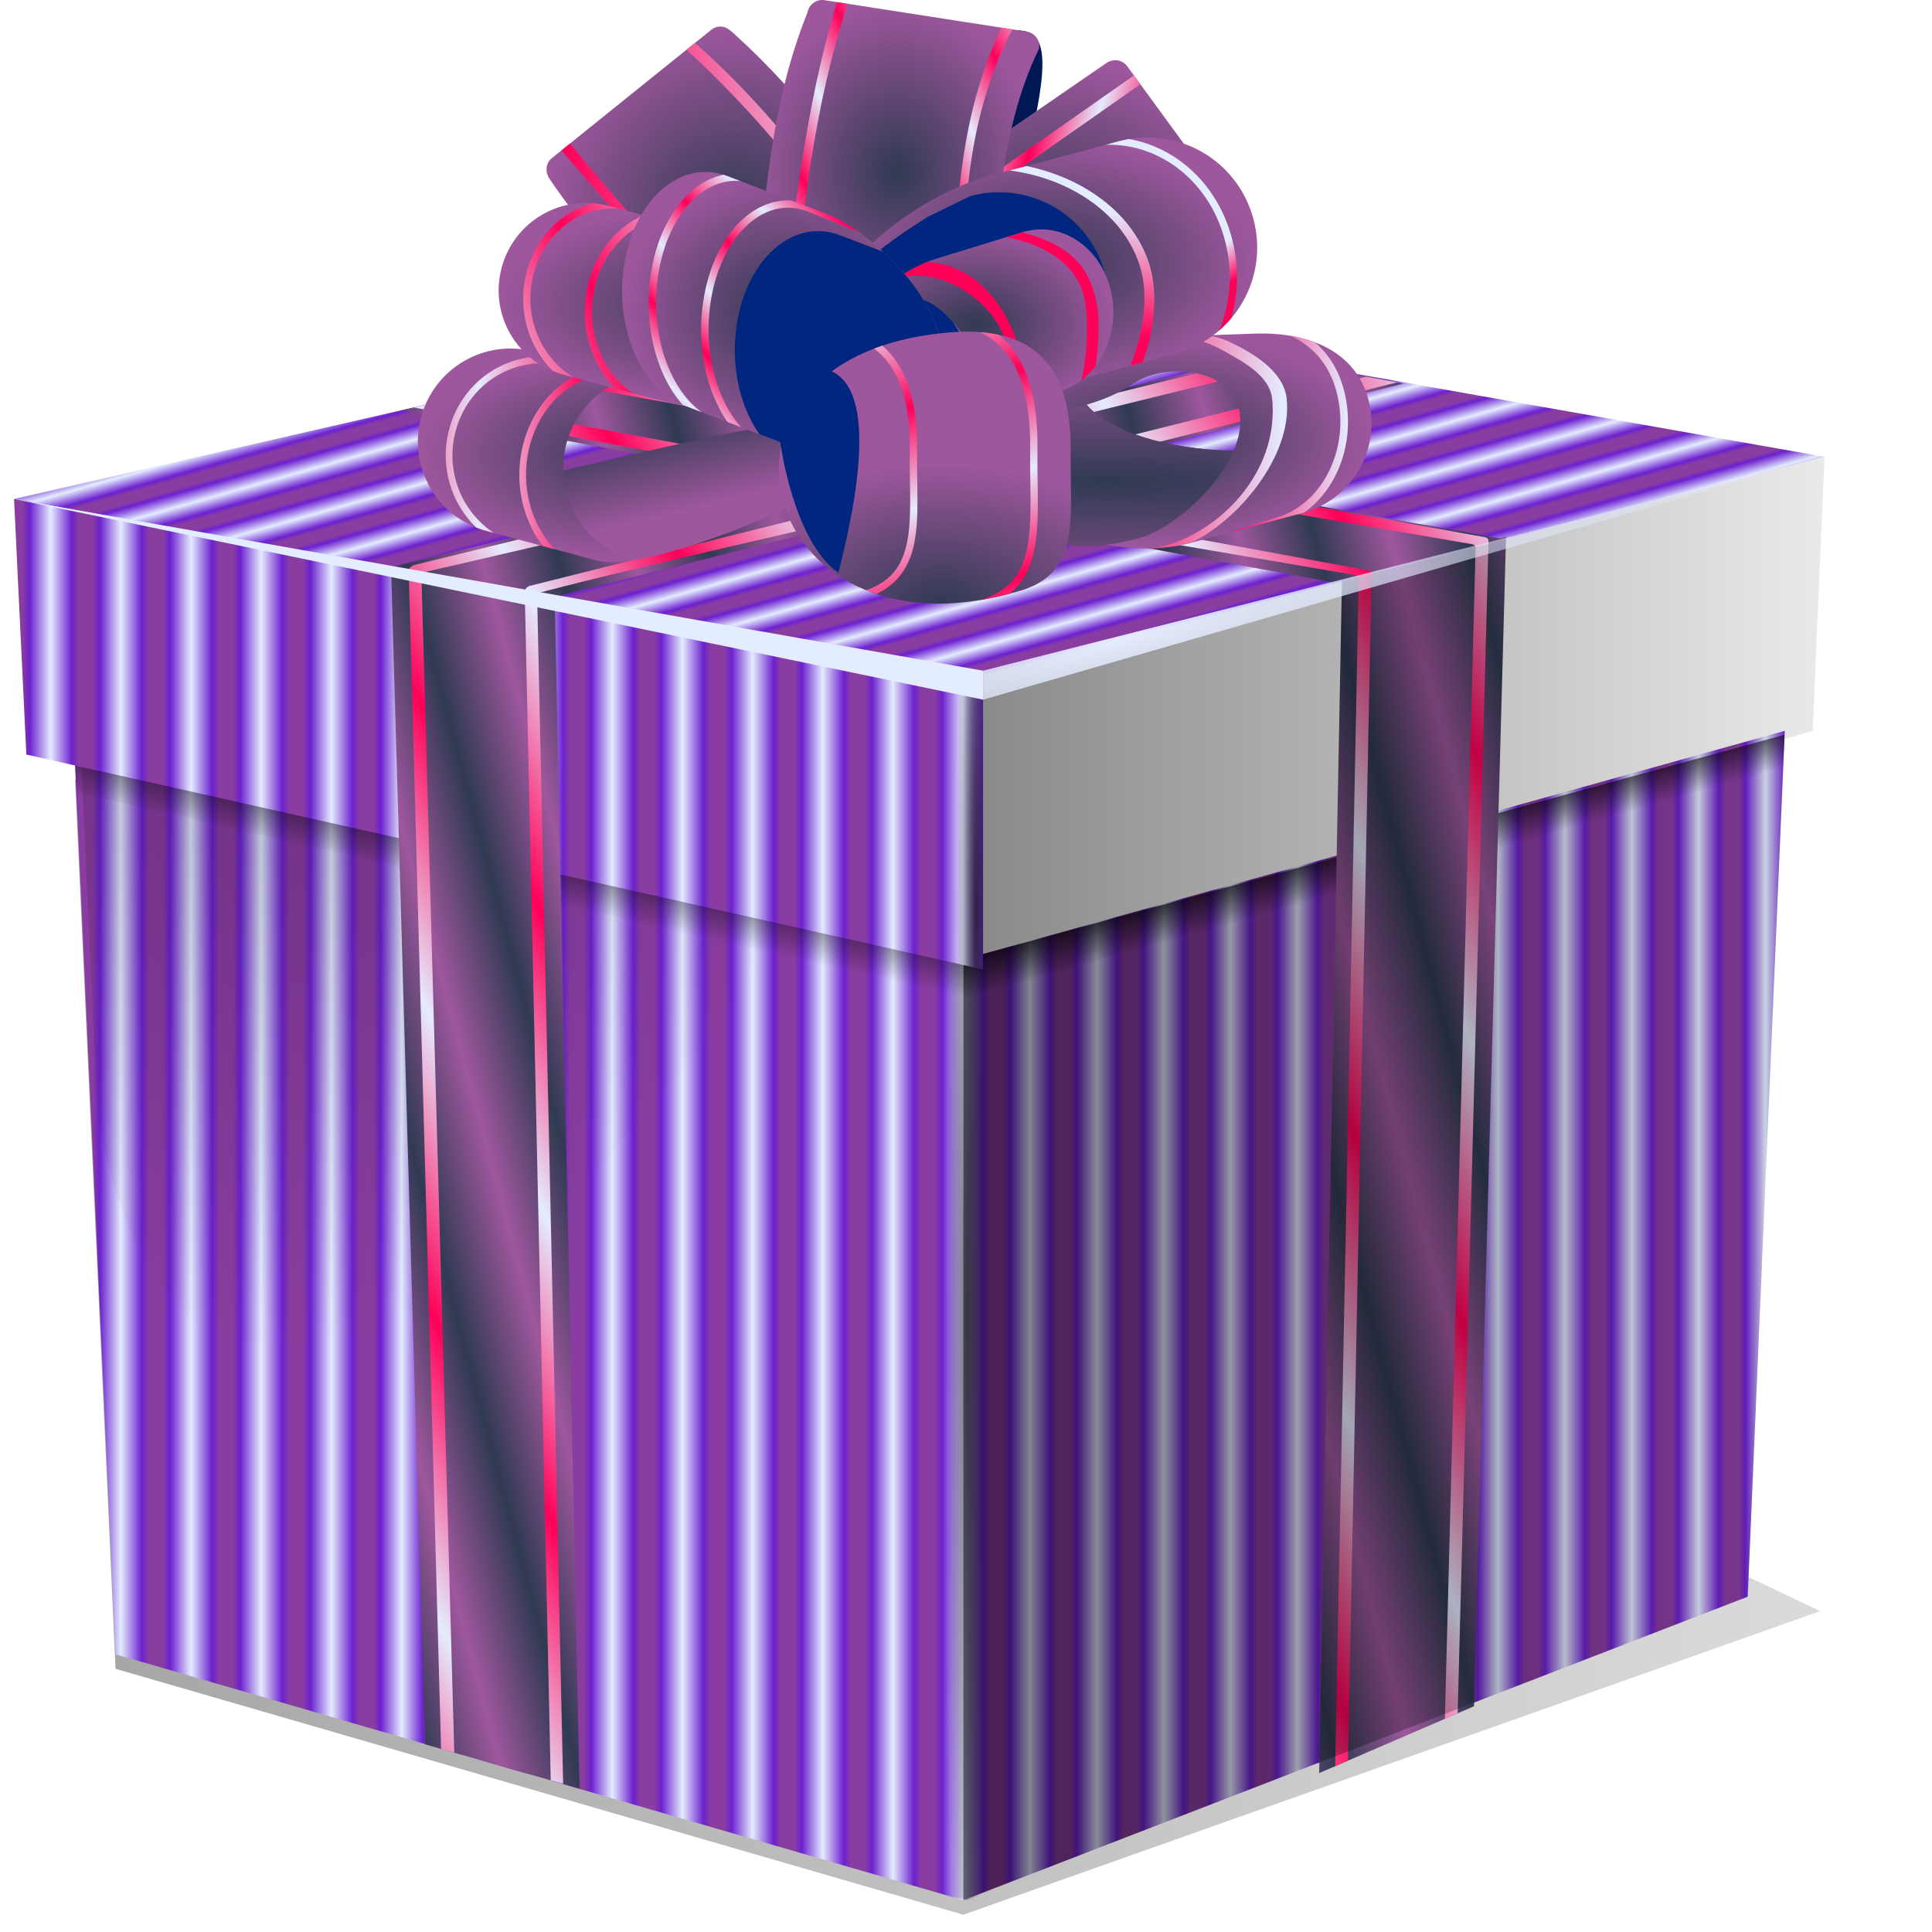 <svg xmlns="http://www.w3.org/2000/svg" xmlns:xlink="http://www.w3.org/1999/xlink" preserveAspectRatio="xMinYMin" viewBox="0 0 1014.9 1067.1" width="16" height="16"><defs><linearGradient id="u" x1="8.969" x2="106.22" y1="-493.28" y2="-493.28" gradientUnits="userSpaceOnUse" xlink:href="#a"></linearGradient><linearGradient id="d"><stop offset="0" stop-color="#303a52" class="stopColor63001a svgShape"></stop><stop offset="1" stop-color="#9e579d" class="stopColorcb0036 svgShape"></stop></linearGradient><linearGradient id="b"><stop offset="0" stop-color="#893da0" class="stopColorabdceb svgShape"></stop><stop offset=".2" stop-color="#893da0" class="stopColorabdceb svgShape"></stop><stop offset=".4" stop-color="#6c21d0" class="stopColorf6ff6f svgShape"></stop><stop offset="1" stop-color="#e4ecff" class="stopColorfff svgShape"></stop></linearGradient><linearGradient id="a"><stop offset="0" stop-color="#ff0058" class="stopColorff0 svgShape"></stop><stop offset="1" stop-color="#e4ecff" class="stopColorfff svgShape"></stop></linearGradient><linearGradient id="o" x1="-489.01" x2="-478.99" y1="253.55" y2="247.77" gradientTransform="translate(3608.6 -1898.2) scale(7.074)" gradientUnits="userSpaceOnUse" spreadMethod="reflect" xlink:href="#a"></linearGradient><linearGradient id="e" x1="-594.12" x2="-593.65" y1="201.97" y2="203.63" gradientTransform="translate(3608.6 -1898.2) scale(7.074)" gradientUnits="userSpaceOnUse" spreadMethod="reflect" xlink:href="#b"></linearGradient><linearGradient id="h" x1="-522.74" x2="-520" y1="312.52" y2="312.52" gradientTransform="translate(3608.6 -1898.2) scale(7.074)" gradientUnits="userSpaceOnUse" spreadMethod="reflect" xlink:href="#b"></linearGradient><linearGradient id="l" x1="-468.64" x2="-467.4" y1="222.99" y2="227.37" gradientTransform="translate(3608.6 -1898.2) scale(7.074)" gradientUnits="userSpaceOnUse" xlink:href="#c"></linearGradient><linearGradient id="k" x1="-526.54" x2="-528.19" y1="232.91" y2="240.19" gradientTransform="translate(3608.6 -1898.2) scale(7.074)" gradientUnits="userSpaceOnUse" xlink:href="#c"></linearGradient><linearGradient id="G" x1="329.96" x2="400.24" y1="165.73" y2="132.22" gradientUnits="userSpaceOnUse" spreadMethod="reflect" xlink:href="#a"></linearGradient><linearGradient id="i" x1="-517.39" x2="-520" y1="312.52" y2="312.52" gradientTransform="translate(3608.6 -1898.2) scale(7.074)" gradientUnits="userSpaceOnUse" spreadMethod="reflect" xlink:href="#b"></linearGradient><linearGradient id="q" x1="-613.67" x2="-437.99" y1="266.87" y2="266.87" gradientTransform="translate(3608.6 -1898.2) scale(7.074)" gradientUnits="userSpaceOnUse" xlink:href="#c"></linearGradient><linearGradient id="R" x1="400.24" x2="418.59" y1="132.22" y2="113.22" gradientUnits="userSpaceOnUse" spreadMethod="reflect" xlink:href="#a"></linearGradient><linearGradient id="Q" x1="555.41" x2="573.24" y1="206.45" y2="257.45" gradientUnits="userSpaceOnUse" spreadMethod="reflect" xlink:href="#a"></linearGradient><linearGradient id="g" x1="-1222.5" x2="1065.6" y1="7.078" y2="7.078" gradientUnits="userSpaceOnUse" xlink:href="#c"></linearGradient><linearGradient id="n" x1="-385.9" x2="-346.64" y1="-144.54" y2="-155.06" gradientUnits="userSpaceOnUse" spreadMethod="reflect" xlink:href="#d"></linearGradient><linearGradient id="O" x1="92.508" x2="81.337" y1="-590.49" y2="-607.39" gradientUnits="userSpaceOnUse" xlink:href="#a"></linearGradient><linearGradient id="P" x1="34.973" x2="35.701" y1="-550.35" y2="-620.61" gradientUnits="userSpaceOnUse" xlink:href="#a"></linearGradient><linearGradient id="E" x1="-288.6" x2="-276.27" y1="-493.52" y2="-442.17" gradientUnits="userSpaceOnUse" xlink:href="#d"></linearGradient><linearGradient id="s" x1="-152.46" x2="-125.29" y1="-654.32" y2="-670.03" gradientTransform="rotate(45 -91.214 -510.167)" gradientUnits="userSpaceOnUse" spreadMethod="reflect" xlink:href="#a"></linearGradient><linearGradient id="y" x1="-152.46" x2="-125.29" y1="-654.32" y2="-670.03" gradientTransform="translate(-4.83 18.431)" gradientUnits="userSpaceOnUse" spreadMethod="reflect" xlink:href="#a"></linearGradient><linearGradient id="H" x1="75.844" x2="142.65" y1="-497.03" y2="-497.03" gradientUnits="userSpaceOnUse" xlink:href="#a"></linearGradient><linearGradient id="c"><stop offset="0" stop-color="#000000" class="stopColor000000 svgShape"></stop><stop offset="1" stop-opacity="0" stop-color="#000000" class="stopColor000000 svgShape"></stop></linearGradient><linearGradient id="p" x1="-613.67" x2="-437.99" y1="266.87" y2="266.87" gradientTransform="translate(3608.6 -1898.2) scale(7.074)" gradientUnits="userSpaceOnUse" spreadMethod="reflect" xlink:href="#c"></linearGradient><linearGradient id="w" x1="-286.94" x2="-97.625" y1="-636.27" y2="-636.27" gradientTransform="translate(-4.83 18.431)" gradientUnits="userSpaceOnUse" xlink:href="#a"></linearGradient><linearGradient id="D" x1="324.17" x2="383.88" y1="250.14" y2="250.14" gradientUnits="userSpaceOnUse" spreadMethod="reflect" xlink:href="#a"></linearGradient><radialGradient id="I" cx="-61.658" cy="-276.24" r="14.094" gradientTransform="matrix(.742 0 0 21.473 -17.186 5698.5)" gradientUnits="userSpaceOnUse" xlink:href="#c"></radialGradient><radialGradient id="j" cx="-509.58" cy="-15.628" r="98.031" gradientTransform="matrix(3.175 .033 -.04 3.803 1157.6 -288.24)" gradientUnits="userSpaceOnUse" xlink:href="#c"></radialGradient><radialGradient id="L" cx="-18.488" cy="-242.47" r="239.58" gradientTransform="matrix(1.927 -.523 .081 .299 73.035 -321.47)" gradientUnits="userSpaceOnUse"><stop offset="0" stop-color="#e4ecff" class="stopColorfff svgShape"></stop><stop offset="1" stop-color="#e4ecff" stop-opacity="0" class="stopColorfff svgShape"></stop></radialGradient><radialGradient id="r" cx="-13.094" cy="-623.43" r="106.9" gradientTransform="matrix(1 0 0 .924 -4.83 -29.218)" gradientUnits="userSpaceOnUse" xlink:href="#d"></radialGradient><radialGradient id="v" cx="-195.59" cy="-652.83" r="103.75" gradientTransform="matrix(1 0 0 1.002 -.83 35.693)" gradientUnits="userSpaceOnUse" xlink:href="#d"></radialGradient><radialGradient id="t" cx="35.655" cy="-493.47" r="119.98" gradientTransform="matrix(1 0 0 .495 0 -249.37)" gradientUnits="userSpaceOnUse" xlink:href="#d"></radialGradient><radialGradient id="B" cx="19.298" cy="-488.79" r="86.062" gradientTransform="matrix(6.15 0 0 .843 -109.01 -58.99)" gradientUnits="userSpaceOnUse" xlink:href="#d"></radialGradient><radialGradient id="A" cx="-243.55" cy="-485.53" r="127.52" gradientTransform="matrix(1 0 0 .463 0 -260.97)" gradientUnits="userSpaceOnUse" xlink:href="#d"></radialGradient><radialGradient id="m" cx="-70.266" cy="52.973" r="10.484" gradientTransform="matrix(1 0 0 47.633 2 -2531.6)" gradientUnits="userSpaceOnUse" xlink:href="#c"></radialGradient><radialGradient id="x" cx="-101.53" cy="-660.58" r="78.507" gradientTransform="matrix(1 0 0 1.208 -4.83 156.09)" gradientUnits="userSpaceOnUse" xlink:href="#d"></radialGradient><radialGradient id="C" cx="-63.005" cy="-573.48" r="76.084" gradientTransform="matrix(1 0 0 .689 0 -163.07)" gradientUnits="userSpaceOnUse" xlink:href="#d"></radialGradient><radialGradient id="F" cx="-198.17" cy="-568.88" r="128.31" gradientTransform="matrix(1 0 0 .437 0 -320.39)" gradientUnits="userSpaceOnUse" xlink:href="#d"></radialGradient><radialGradient id="M" cx="-23.606" cy="-590.49" r="116.11" gradientTransform="matrix(-.76 0 0 .657 -187.99 -177.53)" gradientUnits="userSpaceOnUse" xlink:href="#d"></radialGradient><radialGradient id="N" cx="-113.49" cy="-409.76" r="95.223" gradientTransform="matrix(1.314 0 0 .812 66.979 -70.788)" gradientUnits="userSpaceOnUse" xlink:href="#d"></radialGradient><radialGradient id="z" cx="-23.606" cy="-590.49" r="116.11" gradientTransform="matrix(1 0 0 .608 0 -231.4)" gradientUnits="userSpaceOnUse" xlink:href="#d"></radialGradient><filter id="f" color-interpolation-filters="sRGB"><feGaussianBlur stdDeviation="3.976"></feGaussianBlur></filter><filter id="J" color-interpolation-filters="sRGB"><feGaussianBlur stdDeviation="3.23"></feGaussianBlur></filter><filter id="K" color-interpolation-filters="sRGB"><feGaussianBlur stdDeviation="2.994"></feGaussianBlur></filter></defs><g transform="translate(601.88 737.01)" fill="#574b90" class="color000 svgShape"><path fill="#001955" fill-rule="evenodd" d="m-39.302-630.5c-9.72 42.983-49.106 63.725-66.145 54.057-17.039-9.668-15.051-49.546 4.441-89.069s47.164-58.908 66.145-54.057c16.931 4.327 5.822 43.686-4.441 89.069z" color="#000" class="color500 svgShape"></path><path fill="url(#e)" fill-rule="evenodd" d="m-100.88-574.41-493.25 113 535.22 96.906 464.78-120.19-506.75-89.719z"></path><path fill="url(#g)" fill-rule="evenodd" d="m-560.41-306.38 22.35 491.1 468.28 135.81 473.22-167.65z" filter="url(#f)" opacity=".7"></path><path fill="url(#h)" fill-rule="evenodd" d="m-560.42-314.36 22.368 491.07 468.26 135.81 0 0v-519.57-0z"></path><path fill="url(#i)" fill-rule="evenodd" d="m-69.796-207.05 453.7-126.31v0l-20.451 478.23-0 0-433.25 167.65z"></path><path fill="url(#j)" fill-rule="evenodd" d="m-556.82-313.55 8.781 193.13c55.877 310.09 360.4-33.922 371.18-110.1z" color="#000" opacity=".2"></path><path fill="url(#k)" fill-rule="evenodd" d="m-560.32-314.31 0.663 14.811 489.86 113.84v-21.442z" color="#000" style="block-progression:tb;text-indent:0;text-transform:none"></path><path fill="url(#l)" fill-rule="evenodd" d="m383.77-331.17-453.55 124.09v21.439l4.845-1.332 447.92-125.42 0.787-18.774z" color="#000" style="block-progression:tb;text-indent:0;text-transform:none"></path><path fill="url(#h)" fill-rule="evenodd" d="m-58.964-364.49v162.92l458.26-131.75 6.579-151.36z" color="#000"></path><path fill="url(#m)" d="m-77.781-206.28-0.969 515.62 10.969 3.188 10-3.875v-510.44l-20-4.5z" color="#000" opacity=".5" style="block-progression:tb;text-indent:0;text-transform:none"></path><path fill="url(#h)" fill-rule="evenodd" d="m-594.12-461.4 6.778 141.15 0 0 528.43 118.67v-162.99z" color="#000"></path><path fill="url(#n)" fill-rule="evenodd" d="m90.469-540-179.28 43.769-198.29-35.59-92.843 21.442 198.73 36.695-204.7 49.958 18.79 650.12 85.327 24.537-13.705-658.3 200.5-50.401 229.46 42.443 4.863-1.326-12.6 658.97 85.548-36.916 17.684-645.92-3.316 0.884l-229.67-41.12 176.4-44.43-82.891-14.81z"></path><path fill="url(#o)" d="m93.785-539.34-180.16 44.211-202.04-36.474-17.021 3.979 202.49 36.474-51.064 12.6-202.27-37.358-17.021 3.979 202.71 37.358-202.93 49.737c-2.693 1.555-2.54 2.446-2.653 2.653l17.905 651.23 7.295 1.99-18.127-650.12c0-1.454 0.932-1.706 1.99-1.99 17.338-3.991 147.43-33.993 213.76-50.401l43.769 8.179-200.05 49.958c-2.172 1.141-2.301 2.411-2.432 2.653l14.369 656.98 6.853 1.99-14.369-656.09c0-1.071 0.277-1.434 0.828-1.752 69.128-17.991 141.7-33.161 211.83-50.638l239.58 40.845c2.109 0.565 1.554 1.359 1.554 2.117l-13.006 655.79 7.074-3.095 13.042-656.31c0.006-0.328-0.581-0.886-1.768-1.105l-230.12-42.443 51.285-12.6 235.97 40.533c1.852 0.318 2.082 1.354 2.056 2.335l-16.969 646.6 7.074-3.095 17.021-647.03c0.173-0.601 0.035-2.288-1.99-2.653l-226.8-40.895 178.39-44.653-17.242-3.095-178.61 44.653-42.885-7.737 180.16-44.211zm-179.28 51.285 43.327 7.737-51.064 12.821-43.327-7.958z" color="#000" style="block-progression:tb;text-indent:0;text-transform:none"></path><path fill="url(#p)" fill-rule="evenodd" d="m-58.964-364.49v162.92l458.26-131.75 6.579-151.36z" color="#000"></path><path fill="url(#q)" fill-rule="evenodd" d="m383.72-328.81-442.62 127.22-0.062 0.031v-0.031l-10.812-2.438v516.56l433.21-167.65 20.28-473.69z"></path><path fill="url(#r)" fill-rule="evenodd" d="m13.795-703.72c-1.584 0.063-3.182 0.56-4.594 1.531l-130.62 89.875c-3.765 2.59-4.48 7.809-1.781 11.5l66.656 91.219c2.696 3.689 7.767 4.371 11.531 1.781l130.59-89.844c3.764-2.59 4.48-7.841 1.781-11.531l-66.625-91.219c-1.685-2.306-4.298-3.417-6.938-3.312z" color="#000"></path><path fill="url(#s)" d="m24.42-695.35-117.22 82.094 3.562 4.906 117.22-82.125-3.562-4.875zm54.406 74.5-116.59 82.875 3.562 4.875 116.62-82.875-3.594-4.875z" color="#000" style="block-progression:tb;text-indent:0;text-transform:none"></path><path fill="url(#t)" fill-rule="evenodd" d="m93.75-552.81c-0.884 0.011-1.769 0.03-2.656 0.062l-61.219 2.219c-28.379 1.033-115.61 25.576-114.19 53.938 1.121 22.284 77.926 76.075 140.72 59.25l61.219-16.375c27.43-7.35 43.6-35.351 36.25-62.781-7.12-26.573-32.731-36.648-60.125-36.312zm-46.188 20.906c14.464-0.28 28.915 5.374 33.562 16.594 3.494 8.434 2.336 17.921-1.656 27.25-37.512-0.653-69.111-11.044-81.188-25.438 9.257-2.669 17.983-6.327 25.375-11.406 6.57-4.515 15.228-6.832 23.906-7z" color="#000"></path><path fill="url(#u)" fill-rule="evenodd" d="m64.469-552.16-44.594 1.625c-3.547 0.129-7.995 0.644-13.094 1.469l36.812-1.688c10.825-0.501 20.783 2.162 29.656 7.125 11.339 6.343 26.469 14.009 27.594 27.531 4.028 48.412-42.425 81.631-69.719 81.969 8.286-0.003 16.536-0.953 24.562-3.031 25.681-11.718 56.562-48.003 53.094-79.75-1.674-15.328-19.412-25.818-33.344-32.062-3.682-1.651-7.079-1.938-10.938-3.188z" color="#000" style="block-progression:tb;text-indent:0;text-transform:none"></path><path fill="url(#v)" fill-rule="evenodd" d="m-203.83-722.35c-1.833-0.033-3.662 0.559-5.219 1.812l-88 70.844c-3.562 2.866-3.839 7.829-1.25 11.594 35.607 51.779 69.146 80.399 102.91 120.59 2.939 3.499 8.035 4.116 11.594 1.25l88-70.812c3.562-2.866 4.216-8.149 1.25-11.625-32.75-40.457-59.882-81.85-102.91-120.59-1.91-1.72-4.018-3.021-6.375-3.062z" color="#000"></path><path fill="url(#w)" d="m-218.05-713.29-4.656 3.75c48.021 43.854 77.607 87.708 115.59 131.56l4.656-3.75c-38.232-44.078-70.657-92.512-115.59-131.56zm-69.062 55.594-4.656 3.75c45.515 53.264 77.104 87.717 115.59 131.56l4.656-3.75c-38.53-43.813-73.358-80.616-115.59-131.56z" color="#000" style="block-progression:tb;text-indent:0;text-transform:none"></path><path fill="url(#x)" fill-rule="evenodd" d="m-148.17-737.01c-3.815 0.183-7.023 3.037-7.75 6.969-20.784 51.969-23.298 103.94-28.812 155.91-0.831 4.493 2.357 8.705 6.875 9.406l111.62 17.344c4.515 0.702 8.607-2.382 9.438-6.875 6.034-52.989 5.42-107.88 28.812-155.91 0.831-4.493-2.357-8.705-6.875-9.406l-111.62-17.344c-0.564-0.088-1.142-0.12-1.688-0.094z" color="#000"></path><path fill="url(#y)" d="m-139.67-735.85c-17.816 59.732-23.276 116.34-30.375 172.34l5.969 0.938c5.709-57.458 11.603-114.92 30.344-172.38zm90.937 14.125c-27.388 57.51-24.126 115.02-29.156 172.53l5.938 0.938c3.688-57.734-0.865-113.94 29.188-172.53z" color="#000" style="block-progression:tb;text-indent:0;text-transform:none"></path><path fill="url(#z)" fill-rule="evenodd" d="m-56.328-639.59 72.435-19.409c32.465-8.699 65.604 10.434 74.303 42.899s-10.434 65.604-42.899 74.303l-72.435 19.409c-32.465 8.699-105.23-5.473-113.93-37.938-8.699-32.465 50.059-70.565 82.524-79.264z" color="#000"></path><path fill="url(#A)" fill-rule="evenodd" d="m-319.34-544.5c-22.857-0.253-43.767 14.856-49.969 38-7.35 27.43 8.82 55.431 36.25 62.781l61.219 16.406c27.43 7.35 148.12-40.133 155.47-67.562 6.095-22.747-67.692-24.33-108.72-28.406 8.461 0.853 32.42 25.234 42.649 26.071-21.245 16.205-75.446 10.318-108.34 20.148-0.124-4.946 0.433-9.999 1.781-15.031 4.85-18.101 18.467-31.391 35.062-36.562l-52.594-14.062c-4.286-1.148-8.58-1.734-12.812-1.781zm74.031 18.156c0.779 0.209 1.655 0.401 2.562 0.594-0.919-0.195-1.774-0.382-2.562-0.594z" color="#000"></path><path fill="url(#B)" fill-rule="evenodd" d="m47.562-531.91c0.904-0.018 1.817 0.002 2.719 0.031-0.899-0.029-1.817-0.049-2.719-0.031zm2.719 0.031c0.901 0.029 1.793 0.081 2.688 0.156-0.897-0.075-1.784-0.128-2.688-0.156zm2.688 0.156c0.6 0.05 1.187 0.117 1.781 0.188-0.595-0.071-1.182-0.137-1.781-0.188zm-26.875 5.312c-0.401 0.227-0.799 0.446-1.188 0.688 0.383-0.238 0.792-0.463 1.188-0.688zm46.531 1.094c0.375 0.255 0.735 0.512 1.094 0.781-0.356-0.267-0.722-0.529-1.094-0.781zm6.438 6.25c0.171 0.247 0.34 0.496 0.5 0.75-0.16-0.253-0.329-0.504-0.5-0.75zm-69.719 1.719c-0.628 0.257-1.269 0.537-1.906 0.781 0.644-0.248 1.271-0.521 1.906-0.781zm71.781 2.031c0.218 0.527 0.411 1.059 0.594 1.594-0.182-0.534-0.376-1.068-0.594-1.594zm0.594 1.594c0.182 0.535 0.353 1.083 0.5 1.625-0.148-0.543-0.317-1.089-0.5-1.625zm0.5 1.625c0.136 0.501 0.268 0.994 0.375 1.5-0.106-0.503-0.24-1.003-0.375-1.5zm-79.218-2.9c-1.498 0.5-3 0.994-4.531 1.438 1.529-0.45 3.035-0.94 4.531-1.44zm-4.719 1.5c-39.78 11.468-89.5 4.908-86.656 16.781 41.139 41.139 53.168 73.641 115.62 56.938 17.031-4.555 42.687-26.005 52.219-48.281-37.512-0.653-69.111-11.044-81.188-25.438zm84.812 6.375c0.044 0.519 0.077 1.039 0.094 1.562-0.017-0.522-0.05-1.045-0.094-1.562zm0.094 1.688c0.016 0.566 0.014 1.117 0 1.688 0.014-0.564 0.016-1.128 0-1.688zm0 1.688c-0.014 0.57-0.05 1.145-0.094 1.719 0.044-0.573 0.08-1.15 0.094-1.719zm-0.281 3.562c-0.07 0.545-0.155 1.078-0.25 1.625 0.095-0.543 0.18-1.084 0.25-1.625zm-0.25 1.625c-0.187 1.077-0.409 2.167-0.688 3.25 0.279-1.081 0.501-2.175 0.688-3.25zm-2.469 8.75c-0.175 0.45-0.374 0.895-0.562 1.344 0.189-0.452 0.387-0.892 0.562-1.344z" color="#000"></path><path fill="#002680" fill-rule="evenodd" d="m-50.656-630.84c-5.01 0.056-10.084 0.735-15.156 2.094l-23.906 11.625c-25.055 16.204-54.681 36.045-49.125 56.781 8.699 32.465 81.441 46.668 113.91 37.969l17.625-4.719c14.902-14.804 21.629-36.926 15.781-58.75-7.34-27.392-32.072-45.3-59.125-45z" color="#000" class="colormaroon svgShape"></path><path fill="url(#C)" fill-rule="evenodd" d="m-25.272-610.28c-3.927-0.173-7.953 0.327-11.957 1.55l-47.608 14.615c-18.329 5.598-49.424 27.471-54.251 48.937 0.035 0.154 0.18 0.289 0.221 0.443 5.832 21.764 40.436 35.251 72.409 39.194 0.765-0.179 1.505-0.448 2.214-0.664l47.608-14.615c21.357-6.523 34.066-31.237 28.343-55.58-4.65-19.779-19.963-33.131-36.979-33.879z" color="#000"></path><path fill="#ff0058" fill-rule="evenodd" d="m-37.219-608.72-9.062 2.781c15.947 2.377 39.555 12.57 43.531 34.594 2.282 12.642 1.398 30.341-1.844 44.281 2.982-2.277 5.666-4.939 7.969-7.969 1.58-12.737 2.425-27.823-0.312-38.062-4.009-14.993-11.511-27.916-40.281-35.625z" color="#000" style="block-progression:tb;text-indent:0;text-transform:none" class="colorff0 svgShape"></path><path fill="url(#D)" fill-rule="evenodd" d="m299.84 196.94c-23.73-0.27-45.42 15.85-51.84 40.44-5.26 20.15 1.14 40.65 15 53.96 1.88 0.75 3.81 1.4 5.81 1.94l3.94 1.06c-17.74-11.59-26.91-33.97-21.16-56.03 6-22.99 26.2-37.9 48.22-37.65 4.08 0.04 8.21 0.64 12.35 1.78 4.16 0.99 7.72 1.82 11 2.56-16.36 6.2-29.71 21.27-34.5 41.59-4.74 20.05 0 40.38 11.09 54.97l6.56 1.78c-12.98-13.68-18.99-34.83-14.06-55.72 5.18-21.94 20.95-37.2 39.34-40.78 13.98 2.94 14.59 2.24 5.66-0.72 0.67-0.04 1.33-0.08 2-0.09l-10.47-2.81c-0.16 0.04-0.31 0.08-0.47 0.12-5.43-1.6-12.14-3.49-20-5.59l-0.15-0.03c-2.78-0.49-5.57-0.75-8.32-0.78zm76.94 16.78c0.61 0.06 1.28 0.28 2.03 0.56 4.45 0.87 5.9 0.84 4.63 0.06-2.28-0.2-4.54-0.41-6.66-0.62z" color="#000" transform="translate(-601.88 -737.01)" style="block-progression:tb;text-indent:0;text-transform:none"></path><path fill="url(#E)" fill-rule="evenodd" d="m-235.91-524.56c1.857 0.265 3.865 0.509 5.969 0.75-2.104-0.24-4.111-0.486-5.969-0.75zm5.969 0.75c2.102 0.241 4.315 0.463 6.625 0.688-2.312-0.223-4.521-0.447-6.625-0.688zm6.625 0.688c2.31 0.224 4.708 0.441 7.188 0.656-2.482-0.214-4.875-0.433-7.188-0.656zm-67.469 46.062c0.57 22.65 15.811 43.078 38.844 49.281 43.796-7.123 129.41-44.126 135.56-67.094 1.445-5.392-1.621-9.576-7.656-12.906-16.09-1.297-34.766 7.248-42.477 5.182-23.456 1.28-79.047 15.199-124.27 25.537zc-0.03-1.194-0.02-2.389 0.031-3.594-0.052 1.199-0.061 2.405-0.031 3.594zm0.344-7.469c-0.075 0.632-0.136 1.245-0.188 1.875 0.05-0.626 0.114-1.247 0.188-1.875zm-0.188 1.875c-0.05 0.607-0.097 1.207-0.125 1.812 0.028-0.603 0.076-1.207 0.125-1.812z" color="#000"></path><path fill="url(#F)" fill-rule="evenodd" d="m-265.76-623.26 57.563 15.424c25.799 6.913 144.97 35.753 138.06 61.553-6.913 25.799-137.22 38.499-163.01 31.586l-57.563-15.424c-25.799-6.913-41.004-33.248-34.091-59.048 6.913-25.799 33.248-41.004 59.048-34.091z" color="#000"></path><path fill="url(#G)" fill-rule="evenodd" d="m327.41 112.25c-17.3 4.49-31.78 18.78-36.72 38.63-5.05 20.27 1.24 40.89 14.72 54.06 1.85 0.75 3.77 1.4 5.75 1.94l5.53 1.46c-18.13-10.82-27.75-33.74-22.13-56.34 5.77-23.17 25.52-38.02 46.85-36.84l-5.29-1.41c-2.88-0.77-5.81-1.26-8.68-1.5h-0.03zm27.9 6.63c-14.54 6.27-26.28 20.12-30.62 38.5-5.05 21.32 1.24 43.01 14.72 56.87 0.5 0.22 1.01 0.42 1.53 0.63l8.78 2.34c-17.51-11.62-26.68-35.31-21.16-58.66 4.64-19.6 18.32-33.53 34.6-37.59l-7.85-2.09z" color="#000" transform="translate(-601.88 -737.01)" style="block-progression:tb;text-indent:0;text-transform:none"></path><path fill="#002680" fill-rule="evenodd" d="m-105.25-574.19c-3.456-0.003-6.996 0.524-10.5 1.594l-7.062 2.156c-8.014 7.736-14.32 16.53-16.281 25.25 0.035 0.154 0.178 0.284 0.219 0.438 5.577 20.815 31.173 37.621 61.9 32.968 11.039-1.672 12.994-16.454 10.162-28.499-4.65-19.779-19.952-33.127-36.969-33.875-0.491-0.022-0.975-0.031-1.469-0.031z" color="#000" class="colormaroon svgShape"></path><path fill="url(#H)" fill-rule="evenodd" d="m110.88-551.53c1.681 0.773 3.307 1.613 4.875 2.562 10.07 6.096 17.761 15.828 21.094 30.5 6.671 29.375-8.095 59.203-32.562 66.938l-28.438 9 41.781-11.188c0.286-0.077 0.56-0.169 0.844-0.25 18.729-13.187 28.342-39.579 22.469-65.438-2.836-12.485-8.79-21.915-16.656-28.594-4.228-1.594-8.73-2.738-13.406-3.531z" color="#000" style="block-progression:tb;text-indent:0;text-transform:none"></path><path fill="url(#I)" d="m-78.406-368.09-0.281 162.06 19.781 4.438v-162.97l-19.5-3.531z" color="#000" opacity=".7" style="block-progression:tb;text-indent:0;text-transform:none"></path><path fill="#e4ecff" fill-rule="evenodd" d="m-594.12-461.41 535.22 110.84v-16l-535.22-94.844z" color="#000" filter="url(#J)" class="colorfff svgShape"></path><path fill="url(#L)" fill-rule="evenodd" d="m405.88-484.69-464.78 118.12v16l464.78-134.12z" color="#000" filter="url(#K)"></path><path fill="#ff0058" fill-rule="evenodd" d="m-90-592.25c-5.198 2.142-11.02 5.26-16.781 9.062 26.48-7.662 54.859 14.773 60.031 34.312 2.925 13.935 0.664 27.929-5.125 38.875l5.781-1.781 2.125-0.656c4.49-11.354 5.817-24.701 3.031-37.969-9.185-25.09-27.445-40.97-49.062-41.84z" color="#000" style="block-progression:tb;text-indent:0;text-transform:none" class="colorff0 svgShape"></path><path fill="url(#M)" fill-rule="evenodd" d="m-145.19-618.8-55.036-20.982c-24.667-9.404-49.846 11.28-56.456 46.375-6.609 35.096 7.928 70.92 32.595 80.324l55.036 20.982c24.667 9.404 79.953-5.917 86.563-41.013 6.609-35.096-38.035-76.283-62.702-85.687z" color="#000"></path><path fill="#002680" fill-rule="evenodd" d="m-149.5-609.35c3.806 0.06 7.662 0.794 11.516 2.263l23.981 9.155c19.036 17.517 35.729 42.378 31.508 64.794-6.609 35.096-61.879 50.449-86.546 41.046l-13.391-5.101c-11.322-16.004-16.434-39.918-11.991-63.511 5.577-29.612 24.368-48.971 44.923-48.647z" color="#000" class="colormaroon svgShape"></path><path fill="url(#N)" fill-rule="evenodd" d="m-78.733-553.29c39.538-3.533 68.947 10.349 68.193 65.124-0.514 37.304 6.418 68.321-29.618 77.977-144.5 41.823-187.84-129.76-38.575-143.1z" color="#000"></path><path fill="#002680" fill-rule="evenodd" d="m-145.75-533.06c-14.261 10.902-25.16 40.251-25.16 40.251s7.039 54.647 32.097 72.155c10.533-41.226 22.469-104.53-6.938-112.41z" color="#000" class="colormaroon svgShape"></path><path fill="url(#O)" fill-rule="evenodd" d="m21.625-660.22c-1.841 0.317-3.69 0.725-5.531 1.219l-7.312 1.969c1.501-0.048 2.983-0.062 4.469 0 28.45 1.182 53.94 22.272 61.75 54.031 4.137 16.822 2.553 33.757-3.406 48.438 2.366-2.108 4.589-4.376 6.594-6.812 3.805-13.399 4.304-28.078 0.719-42.656-7.46-30.339-30.497-51.578-57.281-56.188z" color="#000" style="block-progression:tb;text-indent:0;text-transform:none"></path><path fill="url(#P)" fill-rule="evenodd" d="m-34.969-645.31-9.188 2.469c33.412 4.353 62.06 23.734 71.469 51.531 6.245 18.45 1.367 40.235-4.812 56.219l6.625-1.781c5.356-14.113 9.83-36.457 3.406-55.438-9.114-26.927-35.659-46.455-67.5-53z" color="#000" style="block-progression:tb;text-indent:0;text-transform:none"></path><path fill="url(#Q)" fill-rule="evenodd" d="m541.53 183.47c3.35 1.66 6.43 3.73 9.22 6.22 11.62 10.35 18.62 28.43 18.25 58.19-0.26 20.67 1.27 39.42-1.47 53.9-2.71 14.33-9.09 24.45-26.15 29.66 5.22-0.86 10.61-2.01 16.15-3.47l0.03-0.03c7.86-6.36 11.98-15.11 13.91-25.28 2.93-15.52 1.27-34.36 1.53-54.75 0.38-30.55-6.97-50.27-19.75-61.66-0.51-0.45-1.04-0.89-1.56-1.31-3.24-0.71-6.64-1.2-10.16-1.47zm-54.19 7.44c-1.52 0.51-3.01 1.06-4.46 1.62 0.48 0.37 0.94 0.77 1.4 1.16 11.62 9.75 18.59 26.76 18.22 54.78-0.26 19.47 1.3 37.12-1.44 50.75-2.51 12.52-8.2 21.65-22.65 26.81 1.85 0.75 3.76 1.42 5.71 2.06 12.49-5.99 18.42-15.94 20.85-28.03 2.93-14.61 1.27-32.36 1.53-51.56 0.38-28.35-6.72-46.8-19.16-57.59z" color="#000" transform="translate(-601.88 -737.01)" style="block-progression:tb;text-indent:0;text-transform:none"></path><path fill="url(#R)" fill-rule="evenodd" d="m399.66 96.5c-6.31 1.303-12.34 4.42-17.66 9.03-10.65 9.24-18.76 24.37-22.12 43.25-3.37 18.89-1.38 37.93 4.65 53.63 3.12 8.12 7.36 15.35 12.5 21.18 0.25 0.11 0.5 0.22 0.75 0.32l9.63 3.68c-8.05-5.86-14.64-15.23-19.03-26.65-5.75-14.94-7.71-33.3-4.47-51.44 3.23-18.14 11.03-32.43 20.78-40.88 6.09-5.28 12.87-8.31 19.93-8.714 1.43-0.08 2.88-0.042 4.32 0.094l-7.28-2.781c-0.67-0.255-1.34-0.508-2-0.719zm35.59 14.16c-0.61 0-1.21 0.02-1.81 0.06-8.05 0.47-15.78 3.88-22.44 9.66-10.65 9.23-18.76 24.36-22.12 43.24-3.37 18.89-1.38 37.94 4.65 53.63 2.23 5.79 5.01 11.11 8.28 15.81l7.5 2.88c-4.85-5.44-8.92-12.31-11.93-20.16-5.75-14.94-7.71-33.3-4.47-51.44 3.23-18.13 11.03-32.42 20.78-40.87 6.09-5.28 12.87-8.32 19.93-8.72 4.24-0.24 8.55 0.47 12.91 2.22l28.06 11.28c-6.41-4.56-12.62-8.05-17.9-10.06l-19.6-7.47c-0.61-0.03-1.23-0.07-1.84-0.06z" color="#000" transform="translate(-601.88 -737.01)" style="block-progression:tb;text-indent:0;text-transform:none"></path></g></svg>